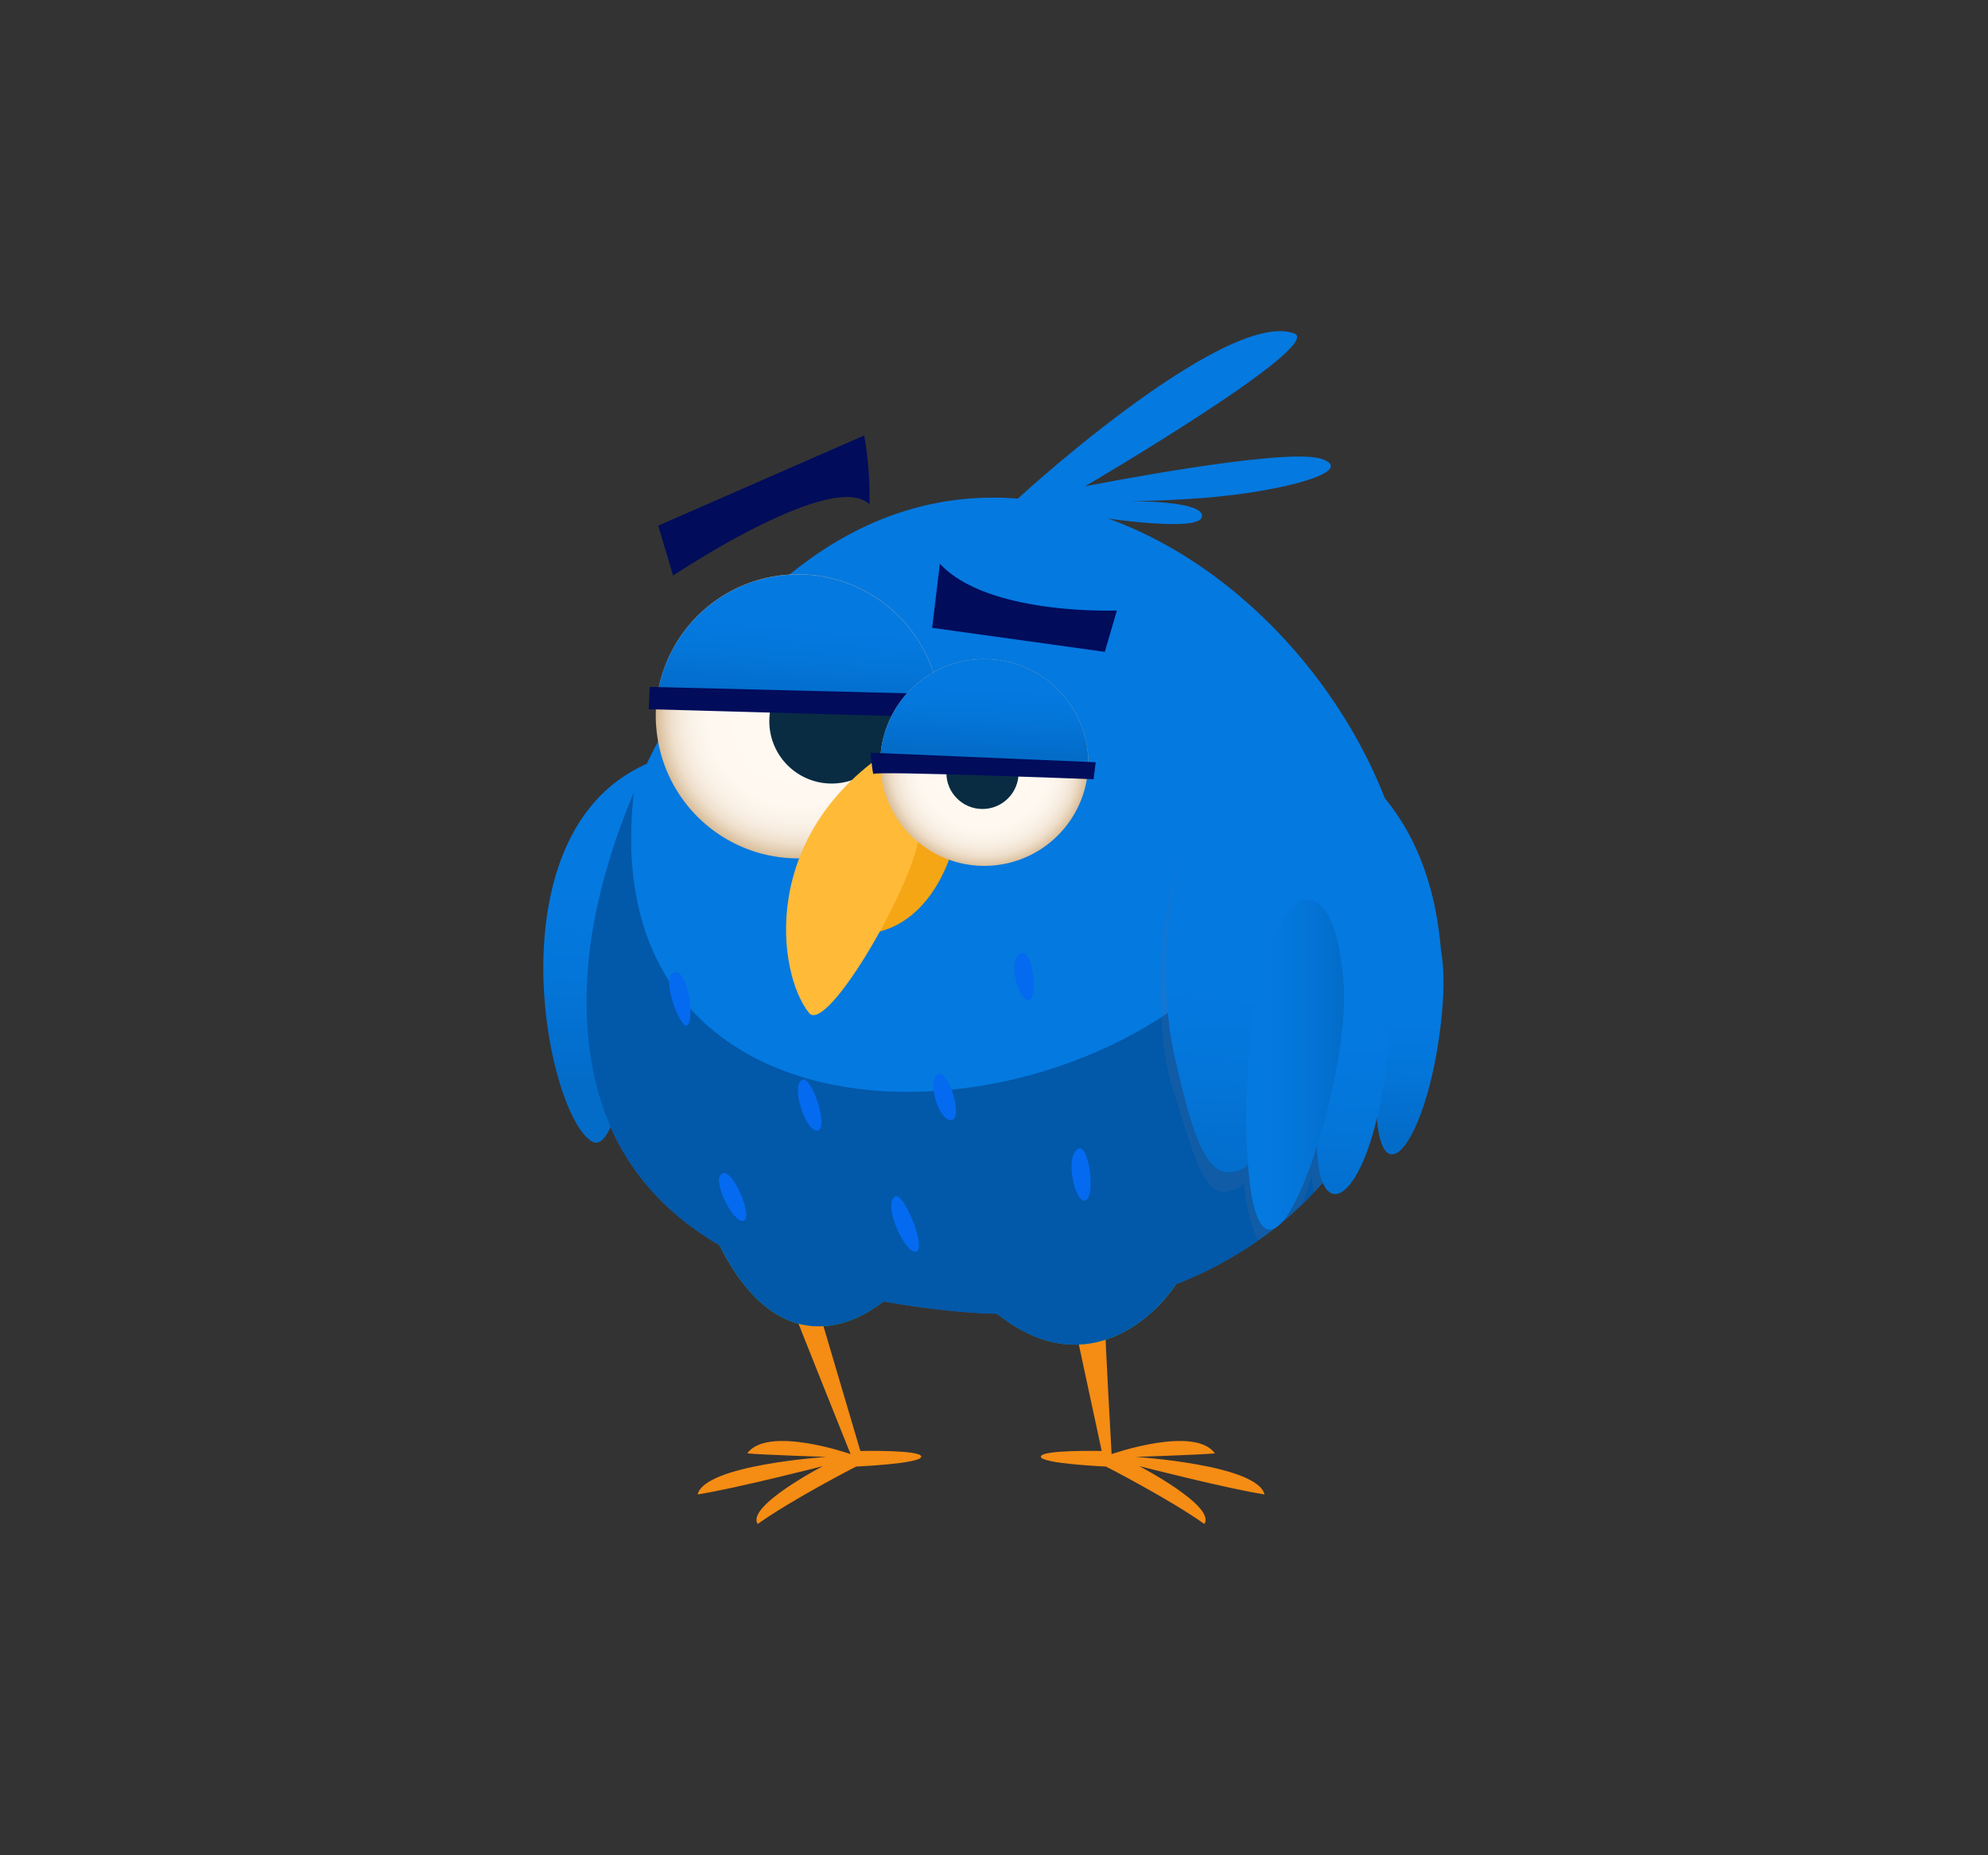 <svg xmlns="http://www.w3.org/2000/svg" xmlns:xlink="http://www.w3.org/1999/xlink" viewBox="0 0 450 420"><rect x="0" y="0" width="450" height="420" fill="#333333" stroke="none"/><defs><linearGradient id="Безымянный_градиент_3" x1="135.6" y1="190.16" x2="133.19" y2="245.44" gradientUnits="userSpaceOnUse"><stop offset=".2" stop-color="#0479e0"/><stop offset=".53" stop-color="#0476da"/><stop offset=".94" stop-color="#036dcb"/><stop offset="1" stop-color="#036cc8"/></linearGradient><linearGradient id="Безымянный_градиент_3-2" x1="182.59" y1="137.19" x2="180.67" y2="159.3" xlink:href="#Безымянный_градиент_3"/><linearGradient id="Безымянный_градиент_3-3" x1="225.1" y1="149.8" x2="216.68" y2="181.16" gradientTransform="rotate(-12.16 623.733 -254.248)" xlink:href="#Безымянный_градиент_3"/><linearGradient id="Безымянный_градиент_3-4" x1="188.36" y1="128.83" x2="171.91" y2="184.12" gradientTransform="rotate(-12.16 623.733 -254.248)" xlink:href="#Безымянный_градиент_3"/><linearGradient id="Безымянный_градиент_3-5" x1="214.33" y1="145.78" x2="197.34" y2="201.22" gradientTransform="rotate(-12.16 623.733 -254.248)" xlink:href="#Безымянный_градиент_3"/><linearGradient id="Безымянный_градиент_3-6" x1="282.1" y1="241" x2="304.27" y2="241" xlink:href="#Безымянный_градиент_3"/><linearGradient id="Безымянный_градиент_3-7" x1="223.88" y1="152.04" x2="222.92" y2="170.31" xlink:href="#Безымянный_градиент_3"/><radialGradient id="radial-gradient" cx="180.64" cy="162.23" r="32.2" gradientUnits="userSpaceOnUse"><stop offset=".32" stop-color="#fff9f2"/><stop offset=".63" stop-color="#fef8f0"/><stop offset=".74" stop-color="#fbf3e9"/><stop offset=".82" stop-color="#f6ebde"/><stop offset=".89" stop-color="#efe0cd"/><stop offset=".94" stop-color="#e5d1b7"/><stop offset=".99" stop-color="#dabf9c"/><stop offset="1" stop-color="#d6ba94"/></radialGradient><radialGradient id="radial-gradient-2" cx="222.79" cy="172.81" r="23.55" xlink:href="#radial-gradient"/><style>.cls-5{fill:#0479e0}.cls-8{fill:#010c5b}.cls-10{fill:#092c42}</style></defs><g style="isolation:isolate"><g id="_1" data-name="1"><path d="M147.8 172.33c-37 14.42-24.51 79.31-13.94 86s13.94-86 13.94-86z" fill="url(#Безымянный_градиент_3)"/><path d="M179.53 296.5c.16.64 13 32.68 13 32.68s-18.75-6.57-23.39-.16c3.36.32 17.94.8 17.94.8s-27.56 1.76-29.16 8.49c8.33-1.28 28.36-6.41 28.36-6.41s-17.49 9.1-14.76 13.1c7.85-5.61 22.27-13 22.27-13s14.74-.64 14.74-2.24-13.78-1.28-13.78-1.28l-8.81-29.8zm70.65 3.68c-.16.64 1.44 29 1.44 29s18.75-6.57 23.39-.16c-3.36.32-17.94.8-17.94.8s27.56 1.76 29.16 8.49c-8.33-1.28-28.36-6.41-28.36-6.41s17.47 9.1 14.74 13.1c-7.85-5.61-22.27-13-22.27-13s-14.74-.64-14.74-2.24 13.78-1.28 13.78-1.28l-5.61-26.12z" fill="#f58c14"/><path d="M202.6 292a11.67 11.67 0 01-2.61 2.6c-6.48 5.2-23.71 14-37.14-12.71q-.81-1.59-1.59-3.35s41.82 12.03 41.34 13.46zm65.4-4.8a16.35 16.35 0 01-1.81 3.52c-5.46 8.4-21.28 22.12-40.47 6.68a50.08 50.08 0 01-4.83-4.43S270.37 280 268 287.2z" fill="#18b292"/><path class="cls-5" d="M319.4 223.28a85.12 85.12 0 01-1.54 8.46 82.46 82.46 0 01-20.42 38.15c-.87.94-1.78 1.86-2.72 2.75a80.86 80.86 0 01-9.92 8.16 86.84 86.84 0 01-18.64 9.92 104.67 104.67 0 01-40.47 6.68q-4.72-.1-9.63-.59-8.48-.81-16.06-2.21-22.34-4-37.14-12.71c-21.65-12.67-31.43-32.82-29.94-60.54.65-12.19 4.26-27.13 10.57-42 16.83-39.6 52.88-78.6 103.34-63.29 33.06 10 61.81 42.16 70.5 76.65a81.62 81.62 0 012.07 30.57z"/><path d="M317.86 231.73c-6.12 26.3-24.39 48.4-51.7 59-5.46 8.4-21.28 22.12-40.47 6.68q-4.72-.1-9.63-.59-8.48-.82-16.06-2.22c-6.48 5.2-23.71 14-37.14-12.71-21.65-12.67-31.43-32.82-29.94-60.54.65-12.19 4.26-27.13 10.57-42-9.82 85.11 98.8 82.66 138.91 33.8 15.13 2.73 27.04 9.59 35.46 18.58z" fill="#0258a9"/><path d="M319.4 223.28a85.12 85.12 0 01-1.54 8.46 82.46 82.46 0 01-20.42 38.15 27.65 27.65 0 01-.5-3.63c-.71 2.29-1.45 4.44-2.22 6.38a80.86 80.86 0 01-9.92 8.16c-1.32-2.22-2.46-6.41-3.32-13.11a4.07 4.07 0 01-1.58 1.46c-5.65 2.36-7.83-.31-14.13-21.82a27.41 27.41 0 01-1.39-4.83c-6.79-34.67 7.57-81.28 30.54-70.49a48.45 48.45 0 0122.4 20.74 81.62 81.62 0 012.08 30.53z" style="mix-blend-mode:multiply" fill="#4670a3" opacity=".2"/><path class="cls-8" d="M212.75 127.62L211 142.13l39.08 5.44 2.74-9.37s-29.12 1.21-40.07-10.58zM149 119l3.36 11.3s36.29-24.27 44.46-16.1a80.36 80.36 0 00-1.2-15.62z"/><path d="M212.85 162v.2a32.2 32.2 0 01-64.3 2.46c-.08-.81-.11-1.63-.11-2.46s0-1.77.11-2.64a32.21 32.21 0 0164.2 0c.06.84.09 1.64.1 2.44z" fill="url(#radial-gradient)"/><circle class="cls-10" cx="188.25" cy="163.27" r="14.11"/><path d="M212.74 159.59h-64.2a32.21 32.21 0 0164.2 0z" fill="url(#Безымянный_градиент_3-2)"/><path class="cls-8" d="M147.08 155.5l-.24 5.05 68.5 1.92-.49-5.28-67.77-1.69z"/><path class="cls-5" d="M227.83 115.37c.72-1.2 49.42-45.66 65.13-39.89 7.21 2.64-47.34 34.61-47.34 34.61s44.94-8.89 53.35-6.25-7.75 7.4-26.68 8.89c-9.13.72-17.3.72-17.3.72s18-.24 17.06 3.6-26.92-.48-26.92-.48zm68.37 52.15c-23-10.78-37.33 35.82-30.54 70.5s60.68 9.05 60.82-14.58-7.8-45.37-30.28-55.92z"/><path d="M311.53 251.24c1 21.66 12.3 5.71 14.86-21.89 3.14-33.85-15.57-20.49-14.67-4.71a187.54 187.54 0 01-.19 26.6z" fill="url(#Безымянный_градиент_3-3)"/><path d="M265.66 238c5.59 26.39 9.47 29.18 15.53 26.65s12.35-42 10.12-55.53-33.89-10-25.65 28.88z" fill="url(#Безымянный_градиент_3-4)"/><path d="M298.12 256.59c-.71 25.23 14 14.67 16.35-23.44 2.93-48.52-13.75-22.61-13.93-14s-2.42 37.44-2.42 37.44z" fill="url(#Безымянный_градиент_3-5)"/><path d="M282.17 257.57c1.72 53.26 23.4-9.71 22-34s-11.17-24.39-16.26-11-6.11 33.66-5.74 45z" fill="url(#Безымянный_градиент_3-6)"/><path d="M194.19 211.5c16.58 0 21.39-19.23 21.39-19.23l-9.13-4.09s-10.82 16.59-12.26 23.32z" fill="#f5a614"/><path d="M244.18 260c-3.25 1.3-1 12.26 1.44 11.78s.96-12.7-1.44-11.78zM231 215.83c-2.88 1.44-.72 10.09 1.68 10.57s1.16-12.02-1.68-10.57zm-18.79 27.39c-2.4 1.44.24 10.57 3.12 10.33s-.72-11.77-3.12-10.33zm-30.52 1.2c-2.92 1 .72 12 3.36 11.54s-1.2-12.26-3.36-11.54zm20.91 26.44c-2.94 1.84 2.4 13.22 4.81 12.5s-2.89-13.7-4.81-12.5zm-38.93-5.29c-3 .9 2.16 11.3 4.57 10.81s-2.17-11.53-4.57-10.81zm-11.06-45.42c-3.19 1 1.36 12.78 2.88 12 1.93-.94.24-12.96-2.88-12z" fill="#046af0"/><path d="M202.6 169c-31.24 19.71-26.54 51.59-19.47 60.32 4.09 5 24.27-30 25-40.86S202.6 169 202.6 169z" fill="#ffba38"/><path d="M246.34 172.81c0 .61 0 1.21-.08 1.8a23.55 23.55 0 01-47-1.8v-.14a23.55 23.55 0 0147.1.14z" fill="url(#radial-gradient-2)"/><circle class="cls-10" cx="222.39" cy="174.97" r="8.17"/><path d="M246.34 172.81c0 .61 0 1.21-.08 1.8l-47-1.94a23.55 23.55 0 0147.1.14z" fill="url(#Безымянный_градиент_3-7)"/><path class="cls-8" d="M197.07 170.4s.48 5.53.72 4.81 49.75 1.2 49.75 1.2l.48-3.85z"/></g></g></svg>